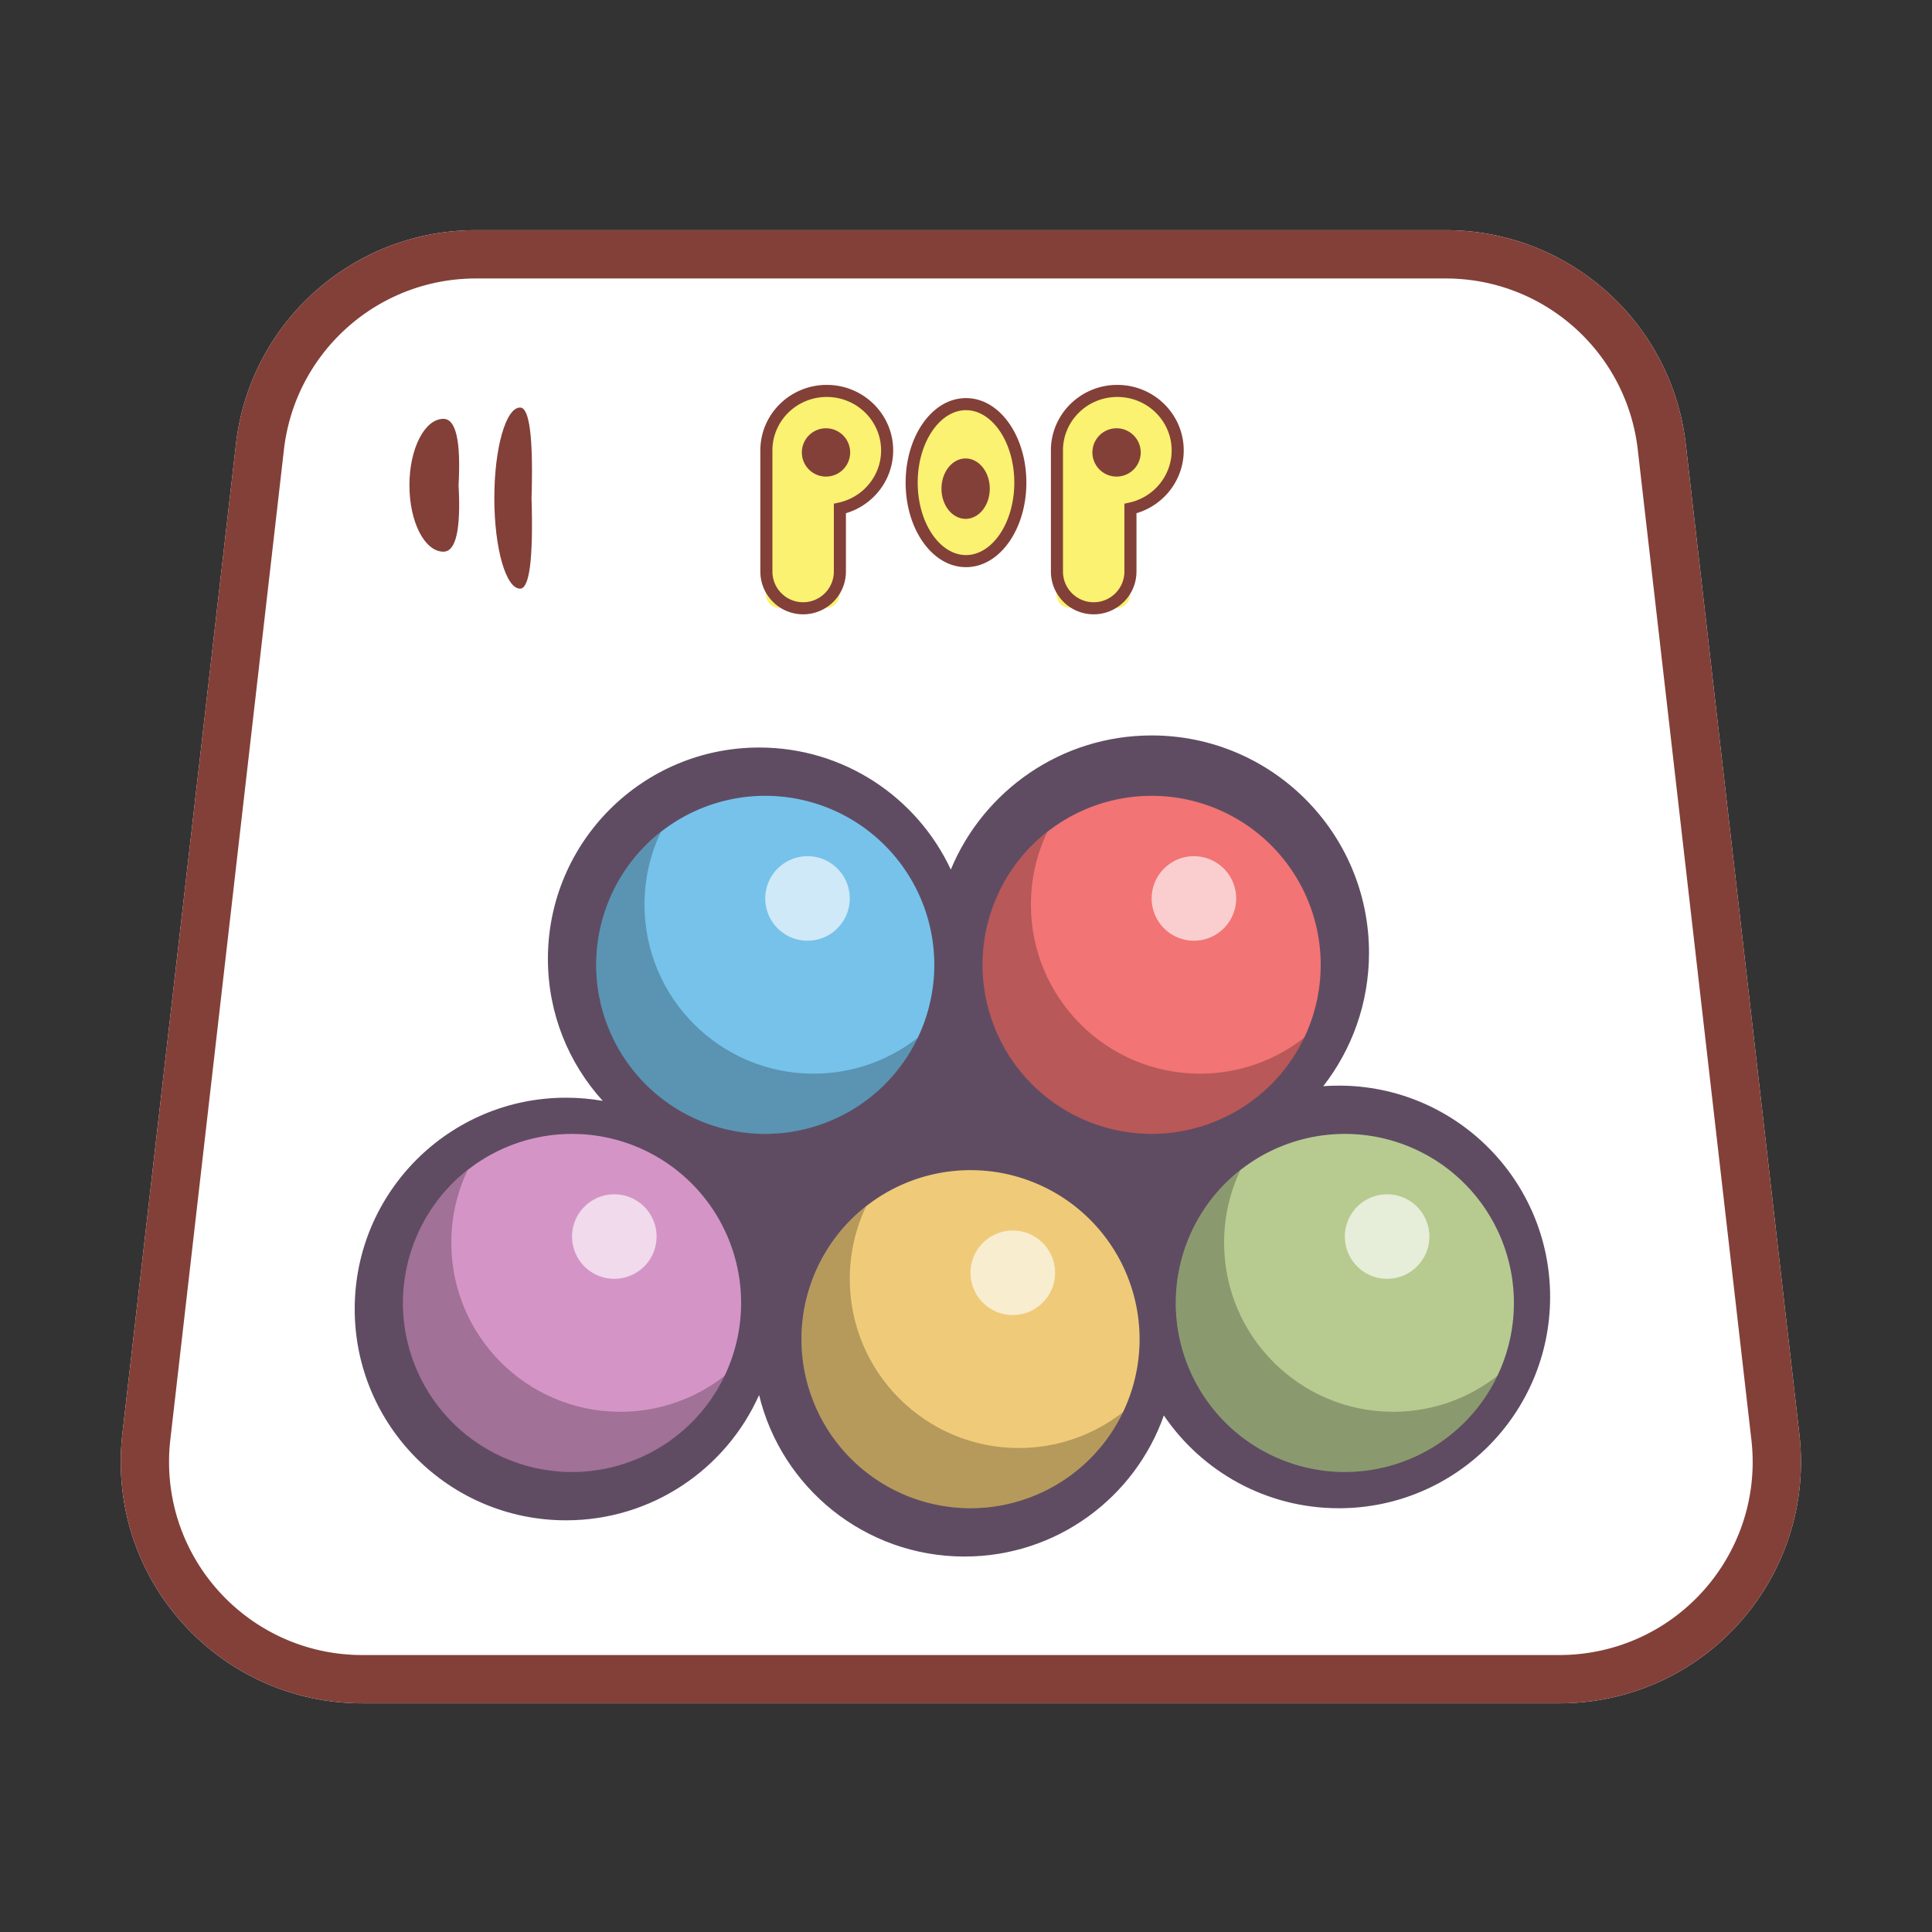 <?xml version="1.0" standalone="no"?><!DOCTYPE svg PUBLIC "-//W3C//DTD SVG 1.1//EN" "http://www.w3.org/Graphics/SVG/1.1/DTD/svg11.dtd"><svg t="1596205699277" class="icon" viewBox="0 0 1024 1024" version="1.1" xmlns="http://www.w3.org/2000/svg" p-id="5201" xmlns:xlink="http://www.w3.org/1999/xlink" width="200" height="200"><rect x="0" y="0" width="1024" height="1024" fill="#333333" stroke="none"/><defs><style type="text/css"></style></defs><path d="M252.223 122H766.32c65.046 0 119.75 48.785 127.165 113.407l60.223 524.8c8.06 70.232-42.34 133.7-112.572 141.758a128 128 0 0 1-14.593 0.835H192c-70.692 0-128-57.308-128-128a128 128 0 0 1 0.835-14.593l60.223-524.8C132.473 170.785 187.176 122 252.223 122z" fill="#FFFFFF" p-id="5202"></path><path d="M252.223 147.6c-52.037 0-95.8 39.028-101.732 90.726l-60.223 524.8A102.4 102.4 0 0 0 89.6 774.8c0 56.554 45.846 102.4 102.4 102.4h634.543c3.9 0 7.799-0.223 11.674-0.668 56.185-6.447 96.506-57.221 90.058-113.406l-60.223-524.8C862.12 186.628 818.357 147.6 766.32 147.6H252.223z m0-25.6H766.32c65.046 0 119.75 48.785 127.165 113.407l60.223 524.8c8.06 70.232-42.34 133.7-112.572 141.758a128 128 0 0 1-14.593 0.835H192c-70.692 0-128-57.308-128-128a128 128 0 0 1 0.835-14.593l60.223-524.8C132.473 170.785 187.176 122 252.223 122z" fill="#834038" p-id="5203"></path><path d="M235.024 292.4c6.637 0 9.312-11.733 8.027-35.2 1.285-23.467-1.39-35.2-8.027-35.2C225.07 222 217 237.76 217 257.2c0 19.44 8.07 35.2 18.024 35.2zM275.649 312c5.025 0 7.051-16 6.078-48 0.973-32-1.053-48-6.078-48C268.11 216 262 237.49 262 264s6.11 48 13.649 48z" fill="#834038" p-id="5204"></path><path d="M503.947 460.89c17.313-41.736 58.455-71.09 106.453-71.09 63.623 0 115.2 51.577 115.2 115.2 0 26.647-9.048 51.182-24.238 70.698 2.72-0.197 5.467-0.298 8.238-0.298 61.856 0 112 50.144 112 112s-50.144 112-112 112c-38.572 0-72.59-19.498-92.734-49.176C601.52 793.782 560.006 825 511.2 825c-52.763 0-97.005-36.485-108.871-85.603C384.866 778.527 345.618 805.8 300 805.8c-61.856 0-112-50.144-112-112s50.144-112 112-112c6.644 0 13.153 0.579 19.479 1.688C301.41 563.6 290.4 537.186 290.4 508.2c0-61.856 50.144-112 112-112 44.95 0 83.714 26.48 101.547 64.69z" fill="#5F4C63" p-id="5205"></path><path d="M405.6 511.4m-89.6 0a89.6 89.6 0 1 0 179.2 0 89.6 89.6 0 1 0-179.2 0Z" fill="#76C2EA" p-id="5206"></path><path d="M610.4 511.4m-89.6 0a89.6 89.6 0 1 0 179.2 0 89.6 89.6 0 1 0-179.2 0Z" fill="#F27474" p-id="5207"></path><path d="M303.2 690.6m-89.6 0a89.6 89.6 0 1 0 179.2 0 89.6 89.6 0 1 0-179.2 0Z" fill="#D495C6" p-id="5208"></path><path d="M514.4 709.8m-89.6 0a89.6 89.6 0 1 0 179.2 0 89.6 89.6 0 1 0-179.2 0Z" fill="#EFCB79" p-id="5209"></path><path d="M712.8 690.6m-89.6 0a89.6 89.6 0 1 0 179.2 0 89.6 89.6 0 1 0-179.2 0Z" fill="#B7CB90" p-id="5210"></path><path d="M350.255 441c-5.55 11.656-8.655 24.7-8.655 38.468 0 49.485 40.115 89.6 89.6 89.6 20.889 0 40.108-7.148 55.345-19.132-14.394 30.235-45.23 51.132-80.945 51.132-49.485 0-89.6-40.115-89.6-89.6 0-28.596 13.396-54.063 34.255-70.468zM555.055 441c-5.55 11.656-8.655 24.7-8.655 38.468 0 49.485 40.115 89.6 89.6 89.6 20.889 0 40.108-7.148 55.345-19.132-14.394 30.235-45.23 51.132-80.945 51.132-49.485 0-89.6-40.115-89.6-89.6 0-28.596 13.396-54.063 34.255-70.468zM247.855 620.2c-5.55 11.656-8.655 24.7-8.655 38.468 0 49.485 40.115 89.6 89.6 89.6 20.889 0 40.108-7.148 55.345-19.132-14.394 30.235-45.23 51.132-80.945 51.132-49.485 0-89.6-40.115-89.6-89.6 0-28.596 13.396-54.063 34.255-70.468zM459.055 639.4c-5.55 11.656-8.655 24.7-8.655 38.468 0 49.485 40.115 89.6 89.6 89.6 20.889 0 40.108-7.148 55.345-19.132-14.394 30.235-45.23 51.132-80.945 51.132-49.485 0-89.6-40.115-89.6-89.6 0-28.596 13.396-54.063 34.255-70.468zM657.455 620.2c-5.55 11.656-8.655 24.7-8.655 38.468 0 49.485 40.115 89.6 89.6 89.6 20.889 0 40.108-7.148 55.345-19.132-14.394 30.235-45.23 51.132-80.945 51.132-49.485 0-89.6-40.115-89.6-89.6 0-28.596 13.396-54.063 34.255-70.468z" fill="#000000" opacity=".242" p-id="5211"></path><path d="M428 476.2m-22.4 0a22.4 22.4 0 1 0 44.8 0 22.4 22.4 0 1 0-44.8 0Z" fill="#FFFFFF" opacity=".646" p-id="5212"></path><path d="M632.8 476.2m-22.4 0a22.4 22.4 0 1 0 44.8 0 22.4 22.4 0 1 0-44.8 0Z" fill="#FFFFFF" opacity=".646" p-id="5213"></path><path d="M325.6 655.4m-22.4 0a22.4 22.4 0 1 0 44.8 0 22.4 22.4 0 1 0-44.8 0Z" fill="#FFFFFF" opacity=".646" p-id="5214"></path><path d="M536.8 674.6m-22.4 0a22.4 22.4 0 1 0 44.8 0 22.4 22.4 0 1 0-44.8 0Z" fill="#FFFFFF" opacity=".646" p-id="5215"></path><path d="M735.2 655.4m-22.4 0a22.4 22.4 0 1 0 44.8 0 22.4 22.4 0 1 0-44.8 0Z" fill="#FFFFFF" opacity=".646" p-id="5216"></path><path d="M411.484 220.879C417.238 212.504 426.967 207 438 207c17.673 0 32 14.122 32 31.543 0 15.066-10.715 27.664-25.043 30.795V315.2a7 7 0 0 1-7 7H413a7 7 0 0 1-7-7v-87.486a7.003 7.003 0 0 1 5.484-6.835zM565.484 220.879C571.238 212.504 580.967 207 592 207c17.673 0 32 14.122 32 31.543 0 15.066-10.715 27.664-25.043 30.795V315.2a7 7 0 0 1-7 7H567a7 7 0 0 1-7-7v-87.486a7.003 7.003 0 0 1 5.484-6.835z" fill="#FAF270" p-id="5217"></path><path d="M437.8 239.8m-12.8 0a12.8 12.8 0 1 0 25.6 0 12.8 12.8 0 1 0-25.6 0Z" fill="#834038" p-id="5218"></path><path d="M591.8 239.8m-12.8 0a12.8 12.8 0 1 0 25.6 0 12.8 12.8 0 1 0-25.6 0Z" fill="#834038" p-id="5219"></path><path d="M483 255.6a41.6 28.8 90 1 0 57.6 0 41.6 28.8 90 1 0-57.6 0Z" fill="#FAF270" p-id="5220"></path><path d="M409.412 239.57v0.211c-0.01 0.305-0.01 0.305-0.012 0.612v62.529c0 8.99 7.288 16.278 16.278 16.278 8.99 0 16.279-7.288 16.279-16.278v-35.96l2.516-0.55C457.55 263.555 467 252.087 467 238.742 467 223.1 454.116 210.4 438.2 210.4s-28.8 12.7-28.8 28.343c0 0.276 0.004 0.552 0.012 0.828z m-6.412-0.827C403 219.545 418.77 204 438.2 204c19.43 0 35.2 15.545 35.2 34.743 0 15.51-10.373 28.925-25.043 33.274v30.905c0 12.525-10.154 22.678-22.679 22.678-12.525 0-22.678-10.153-22.678-22.678v-62.53c0.002-0.382 0.003-0.42 0.012-0.732a34.883 34.883 0 0 1-0.012-0.917zM563.412 239.57v0.211c-0.01 0.305-0.01 0.305-0.012 0.612v62.529c0 8.99 7.288 16.278 16.278 16.278 8.99 0 16.279-7.288 16.279-16.278v-35.96l2.516-0.55C611.55 263.555 621 252.087 621 238.742 621 223.1 608.116 210.4 592.2 210.4s-28.8 12.7-28.8 28.343c0 0.276 0.004 0.552 0.012 0.828z m-6.412-0.827C557 219.545 572.77 204 592.2 204c19.43 0 35.2 15.545 35.2 34.743 0 15.51-10.373 28.925-25.043 33.274v30.905c0 12.525-10.154 22.678-22.679 22.678-12.525 0-22.678-10.153-22.678-22.678v-62.53c0.002-0.382 0.003-0.42 0.012-0.732a34.883 34.883 0 0 1-0.012-0.917zM512 300.6c-17.977 0-32-20.255-32-44.8 0-24.545 14.023-44.8 32-44.8s32 20.255 32 44.8c0 24.545-14.023 44.8-32 44.8z m0-6.4c13.834 0 25.6-16.995 25.6-38.4 0-21.405-11.766-38.4-25.6-38.4-13.834 0-25.6 16.995-25.6 38.4 0 21.405 11.766 38.4 25.6 38.4z" fill="#834038" p-id="5221"></path><path d="M499 259a16 12.8 90 1 0 25.6 0 16 12.8 90 1 0-25.6 0Z" fill="#834038" p-id="5222"></path></svg>